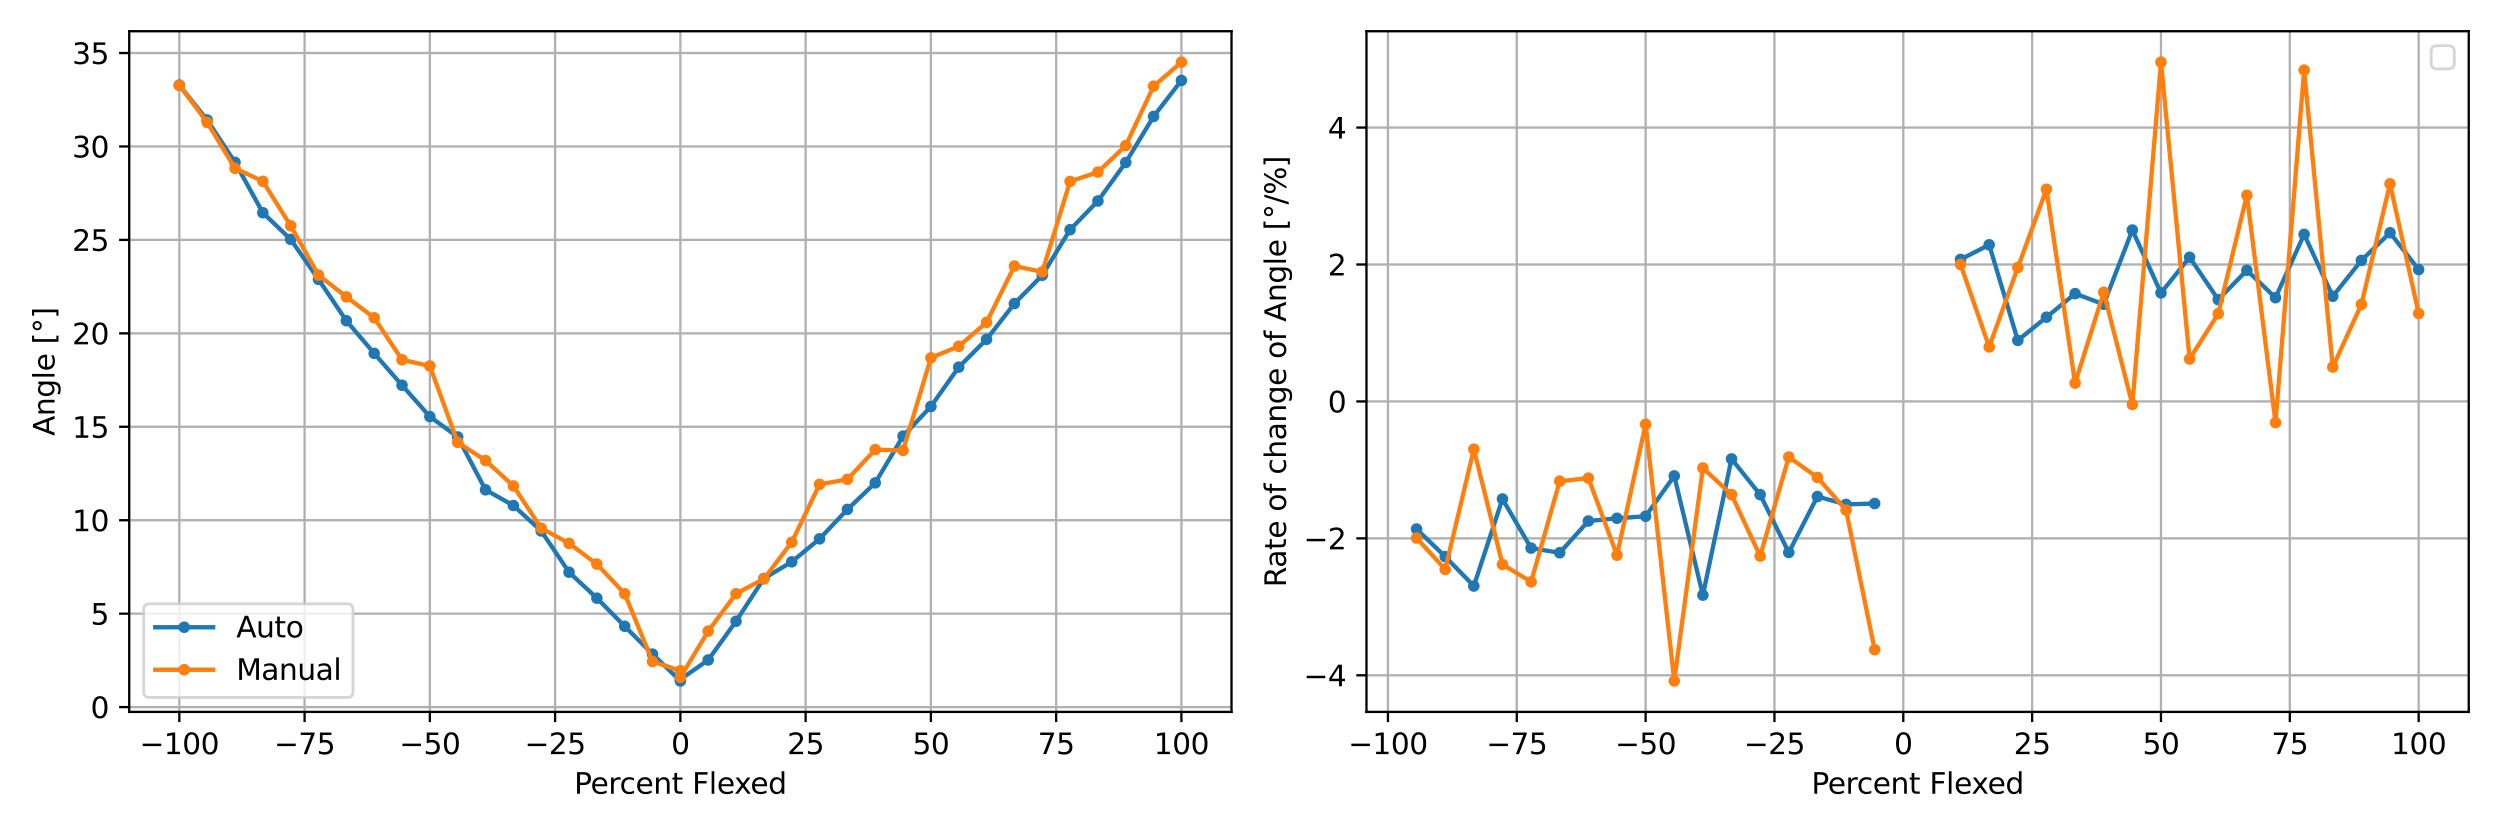 <?xml version="1.0" encoding="utf-8" standalone="no"?>
<!DOCTYPE svg PUBLIC "-//W3C//DTD SVG 1.1//EN"
  "http://www.w3.org/Graphics/SVG/1.1/DTD/svg11.dtd">
<svg xmlns:xlink="http://www.w3.org/1999/xlink" width="864pt" height="288pt" viewBox="0 0 864 288" xmlns="http://www.w3.org/2000/svg" version="1.1">
 <defs>
  <style type="text/css">*{stroke-linejoin: round; stroke-linecap: butt}</style>
 </defs>
 <g id="figure_1">
  <g id="patch_1">
   <path d="M 0 288 
L 864 288 
L 864 0 
L 0 0 
z
" style="fill: #ffffff"/>
  </g>
  <g id="axes_1">
   <g id="patch_2">
    <path d="M 44.66 246.04 
L 425.61 246.04 
L 425.61 10.8 
L 44.66 10.8 
z
" style="fill: #ffffff"/>
   </g>
   <g id="matplotlib.axis_1">
    <g id="xtick_1">
     <g id="line2d_1">
      <path d="M 61.976 246.04 
L 61.976 10.8 
" clip-path="url(#p37fb5f00bc)" style="fill: none; stroke: #b0b0b0; stroke-width: 0.8; stroke-linecap: square"/>
     </g>
     <g id="line2d_2">
      <defs>
       <path id="m8e849f512a" d="M 0 0 
L 0 3.5 
" style="stroke: #000000; stroke-width: 0.8"/>
      </defs>
      <g>
       <use xlink:href="#m8e849f512a" x="61.976" y="246.04" style="stroke: #000000; stroke-width: 0.8"/>
      </g>
     </g>
     <g id="text_1">
      <!-- −100 -->
      <g transform="translate(48.242 260.638) scale(0.1 -0.1)">
       <defs>
        <path id="DejaVuSans-2212" d="M 678 2272 
L 4684 2272 
L 4684 1741 
L 678 1741 
L 678 2272 
z
" transform="scale(0.016)"/>
        <path id="DejaVuSans-31" d="M 794 531 
L 1825 531 
L 1825 4091 
L 703 3866 
L 703 4441 
L 1819 4666 
L 2450 4666 
L 2450 531 
L 3481 531 
L 3481 0 
L 794 0 
L 794 531 
z
" transform="scale(0.016)"/>
        <path id="DejaVuSans-30" d="M 2034 4250 
Q 1547 4250 1301 3770 
Q 1056 3291 1056 2328 
Q 1056 1369 1301 889 
Q 1547 409 2034 409 
Q 2525 409 2770 889 
Q 3016 1369 3016 2328 
Q 3016 3291 2770 3770 
Q 2525 4250 2034 4250 
z
M 2034 4750 
Q 2819 4750 3233 4129 
Q 3647 3509 3647 2328 
Q 3647 1150 3233 529 
Q 2819 -91 2034 -91 
Q 1250 -91 836 529 
Q 422 1150 422 2328 
Q 422 3509 836 4129 
Q 1250 4750 2034 4750 
z
" transform="scale(0.016)"/>
       </defs>
       <use xlink:href="#DejaVuSans-2212"/>
       <use xlink:href="#DejaVuSans-31" x="83.789"/>
       <use xlink:href="#DejaVuSans-30" x="147.412"/>
       <use xlink:href="#DejaVuSans-30" x="211.035"/>
      </g>
     </g>
    </g>
    <g id="xtick_2">
     <g id="line2d_3">
      <path d="M 105.266 246.04 
L 105.266 10.8 
" clip-path="url(#p37fb5f00bc)" style="fill: none; stroke: #b0b0b0; stroke-width: 0.8; stroke-linecap: square"/>
     </g>
     <g id="line2d_4">
      <g>
       <use xlink:href="#m8e849f512a" x="105.266" y="246.04" style="stroke: #000000; stroke-width: 0.8"/>
      </g>
     </g>
     <g id="text_2">
      <!-- −75 -->
      <g transform="translate(94.713 260.638) scale(0.1 -0.1)">
       <defs>
        <path id="DejaVuSans-37" d="M 525 4666 
L 3525 4666 
L 3525 4397 
L 1831 0 
L 1172 0 
L 2766 4134 
L 525 4134 
L 525 4666 
z
" transform="scale(0.016)"/>
        <path id="DejaVuSans-35" d="M 691 4666 
L 3169 4666 
L 3169 4134 
L 1269 4134 
L 1269 2991 
Q 1406 3038 1543 3061 
Q 1681 3084 1819 3084 
Q 2600 3084 3056 2656 
Q 3513 2228 3513 1497 
Q 3513 744 3044 326 
Q 2575 -91 1722 -91 
Q 1428 -91 1123 -41 
Q 819 9 494 109 
L 494 744 
Q 775 591 1075 516 
Q 1375 441 1709 441 
Q 2250 441 2565 725 
Q 2881 1009 2881 1497 
Q 2881 1984 2565 2268 
Q 2250 2553 1709 2553 
Q 1456 2553 1204 2497 
Q 953 2441 691 2322 
L 691 4666 
z
" transform="scale(0.016)"/>
       </defs>
       <use xlink:href="#DejaVuSans-2212"/>
       <use xlink:href="#DejaVuSans-37" x="83.789"/>
       <use xlink:href="#DejaVuSans-35" x="147.412"/>
      </g>
     </g>
    </g>
    <g id="xtick_3">
     <g id="line2d_5">
      <path d="M 148.555 246.04 
L 148.555 10.8 
" clip-path="url(#p37fb5f00bc)" style="fill: none; stroke: #b0b0b0; stroke-width: 0.8; stroke-linecap: square"/>
     </g>
     <g id="line2d_6">
      <g>
       <use xlink:href="#m8e849f512a" x="148.555" y="246.04" style="stroke: #000000; stroke-width: 0.8"/>
      </g>
     </g>
     <g id="text_3">
      <!-- −50 -->
      <g transform="translate(138.003 260.638) scale(0.1 -0.1)">
       <use xlink:href="#DejaVuSans-2212"/>
       <use xlink:href="#DejaVuSans-35" x="83.789"/>
       <use xlink:href="#DejaVuSans-30" x="147.412"/>
      </g>
     </g>
    </g>
    <g id="xtick_4">
     <g id="line2d_7">
      <path d="M 191.845 246.04 
L 191.845 10.8 
" clip-path="url(#p37fb5f00bc)" style="fill: none; stroke: #b0b0b0; stroke-width: 0.8; stroke-linecap: square"/>
     </g>
     <g id="line2d_8">
      <g>
       <use xlink:href="#m8e849f512a" x="191.845" y="246.04" style="stroke: #000000; stroke-width: 0.8"/>
      </g>
     </g>
     <g id="text_4">
      <!-- −25 -->
      <g transform="translate(181.293 260.638) scale(0.1 -0.1)">
       <defs>
        <path id="DejaVuSans-32" d="M 1228 531 
L 3431 531 
L 3431 0 
L 469 0 
L 469 531 
Q 828 903 1448 1529 
Q 2069 2156 2228 2338 
Q 2531 2678 2651 2914 
Q 2772 3150 2772 3378 
Q 2772 3750 2511 3984 
Q 2250 4219 1831 4219 
Q 1534 4219 1204 4116 
Q 875 4013 500 3803 
L 500 4441 
Q 881 4594 1212 4672 
Q 1544 4750 1819 4750 
Q 2544 4750 2975 4387 
Q 3406 4025 3406 3419 
Q 3406 3131 3298 2873 
Q 3191 2616 2906 2266 
Q 2828 2175 2409 1742 
Q 1991 1309 1228 531 
z
" transform="scale(0.016)"/>
       </defs>
       <use xlink:href="#DejaVuSans-2212"/>
       <use xlink:href="#DejaVuSans-32" x="83.789"/>
       <use xlink:href="#DejaVuSans-35" x="147.412"/>
      </g>
     </g>
    </g>
    <g id="xtick_5">
     <g id="line2d_9">
      <path d="M 235.135 246.04 
L 235.135 10.8 
" clip-path="url(#p37fb5f00bc)" style="fill: none; stroke: #b0b0b0; stroke-width: 0.8; stroke-linecap: square"/>
     </g>
     <g id="line2d_10">
      <g>
       <use xlink:href="#m8e849f512a" x="235.135" y="246.04" style="stroke: #000000; stroke-width: 0.8"/>
      </g>
     </g>
     <g id="text_5">
      <!-- 0 -->
      <g transform="translate(231.954 260.638) scale(0.1 -0.1)">
       <use xlink:href="#DejaVuSans-30"/>
      </g>
     </g>
    </g>
    <g id="xtick_6">
     <g id="line2d_11">
      <path d="M 278.425 246.04 
L 278.425 10.8 
" clip-path="url(#p37fb5f00bc)" style="fill: none; stroke: #b0b0b0; stroke-width: 0.8; stroke-linecap: square"/>
     </g>
     <g id="line2d_12">
      <g>
       <use xlink:href="#m8e849f512a" x="278.425" y="246.04" style="stroke: #000000; stroke-width: 0.8"/>
      </g>
     </g>
     <g id="text_6">
      <!-- 25 -->
      <g transform="translate(272.062 260.638) scale(0.1 -0.1)">
       <use xlink:href="#DejaVuSans-32"/>
       <use xlink:href="#DejaVuSans-35" x="63.623"/>
      </g>
     </g>
    </g>
    <g id="xtick_7">
     <g id="line2d_13">
      <path d="M 321.715 246.04 
L 321.715 10.8 
" clip-path="url(#p37fb5f00bc)" style="fill: none; stroke: #b0b0b0; stroke-width: 0.8; stroke-linecap: square"/>
     </g>
     <g id="line2d_14">
      <g>
       <use xlink:href="#m8e849f512a" x="321.715" y="246.04" style="stroke: #000000; stroke-width: 0.8"/>
      </g>
     </g>
     <g id="text_7">
      <!-- 50 -->
      <g transform="translate(315.352 260.638) scale(0.1 -0.1)">
       <use xlink:href="#DejaVuSans-35"/>
       <use xlink:href="#DejaVuSans-30" x="63.623"/>
      </g>
     </g>
    </g>
    <g id="xtick_8">
     <g id="line2d_15">
      <path d="M 365.004 246.04 
L 365.004 10.8 
" clip-path="url(#p37fb5f00bc)" style="fill: none; stroke: #b0b0b0; stroke-width: 0.8; stroke-linecap: square"/>
     </g>
     <g id="line2d_16">
      <g>
       <use xlink:href="#m8e849f512a" x="365.004" y="246.04" style="stroke: #000000; stroke-width: 0.8"/>
      </g>
     </g>
     <g id="text_8">
      <!-- 75 -->
      <g transform="translate(358.642 260.638) scale(0.1 -0.1)">
       <use xlink:href="#DejaVuSans-37"/>
       <use xlink:href="#DejaVuSans-35" x="63.623"/>
      </g>
     </g>
    </g>
    <g id="xtick_9">
     <g id="line2d_17">
      <path d="M 408.294 246.04 
L 408.294 10.8 
" clip-path="url(#p37fb5f00bc)" style="fill: none; stroke: #b0b0b0; stroke-width: 0.8; stroke-linecap: square"/>
     </g>
     <g id="line2d_18">
      <g>
       <use xlink:href="#m8e849f512a" x="408.294" y="246.04" style="stroke: #000000; stroke-width: 0.8"/>
      </g>
     </g>
     <g id="text_9">
      <!-- 100 -->
      <g transform="translate(398.75 260.638) scale(0.1 -0.1)">
       <use xlink:href="#DejaVuSans-31"/>
       <use xlink:href="#DejaVuSans-30" x="63.623"/>
       <use xlink:href="#DejaVuSans-30" x="127.246"/>
      </g>
     </g>
    </g>
    <g id="text_10">
     <!-- Percent Flexed -->
     <g transform="translate(198.43 274.317) scale(0.1 -0.1)">
      <defs>
       <path id="DejaVuSans-50" d="M 1259 4147 
L 1259 2394 
L 2053 2394 
Q 2494 2394 2734 2622 
Q 2975 2850 2975 3272 
Q 2975 3691 2734 3919 
Q 2494 4147 2053 4147 
L 1259 4147 
z
M 628 4666 
L 2053 4666 
Q 2838 4666 3239 4311 
Q 3641 3956 3641 3272 
Q 3641 2581 3239 2228 
Q 2838 1875 2053 1875 
L 1259 1875 
L 1259 0 
L 628 0 
L 628 4666 
z
" transform="scale(0.016)"/>
       <path id="DejaVuSans-65" d="M 3597 1894 
L 3597 1613 
L 953 1613 
Q 991 1019 1311 708 
Q 1631 397 2203 397 
Q 2534 397 2845 478 
Q 3156 559 3463 722 
L 3463 178 
Q 3153 47 2828 -22 
Q 2503 -91 2169 -91 
Q 1331 -91 842 396 
Q 353 884 353 1716 
Q 353 2575 817 3079 
Q 1281 3584 2069 3584 
Q 2775 3584 3186 3129 
Q 3597 2675 3597 1894 
z
M 3022 2063 
Q 3016 2534 2758 2815 
Q 2500 3097 2075 3097 
Q 1594 3097 1305 2825 
Q 1016 2553 972 2059 
L 3022 2063 
z
" transform="scale(0.016)"/>
       <path id="DejaVuSans-72" d="M 2631 2963 
Q 2534 3019 2420 3045 
Q 2306 3072 2169 3072 
Q 1681 3072 1420 2755 
Q 1159 2438 1159 1844 
L 1159 0 
L 581 0 
L 581 3500 
L 1159 3500 
L 1159 2956 
Q 1341 3275 1631 3429 
Q 1922 3584 2338 3584 
Q 2397 3584 2469 3576 
Q 2541 3569 2628 3553 
L 2631 2963 
z
" transform="scale(0.016)"/>
       <path id="DejaVuSans-63" d="M 3122 3366 
L 3122 2828 
Q 2878 2963 2633 3030 
Q 2388 3097 2138 3097 
Q 1578 3097 1268 2742 
Q 959 2388 959 1747 
Q 959 1106 1268 751 
Q 1578 397 2138 397 
Q 2388 397 2633 464 
Q 2878 531 3122 666 
L 3122 134 
Q 2881 22 2623 -34 
Q 2366 -91 2075 -91 
Q 1284 -91 818 406 
Q 353 903 353 1747 
Q 353 2603 823 3093 
Q 1294 3584 2113 3584 
Q 2378 3584 2631 3529 
Q 2884 3475 3122 3366 
z
" transform="scale(0.016)"/>
       <path id="DejaVuSans-6e" d="M 3513 2113 
L 3513 0 
L 2938 0 
L 2938 2094 
Q 2938 2591 2744 2837 
Q 2550 3084 2163 3084 
Q 1697 3084 1428 2787 
Q 1159 2491 1159 1978 
L 1159 0 
L 581 0 
L 581 3500 
L 1159 3500 
L 1159 2956 
Q 1366 3272 1645 3428 
Q 1925 3584 2291 3584 
Q 2894 3584 3203 3211 
Q 3513 2838 3513 2113 
z
" transform="scale(0.016)"/>
       <path id="DejaVuSans-74" d="M 1172 4494 
L 1172 3500 
L 2356 3500 
L 2356 3053 
L 1172 3053 
L 1172 1153 
Q 1172 725 1289 603 
Q 1406 481 1766 481 
L 2356 481 
L 2356 0 
L 1766 0 
Q 1100 0 847 248 
Q 594 497 594 1153 
L 594 3053 
L 172 3053 
L 172 3500 
L 594 3500 
L 594 4494 
L 1172 4494 
z
" transform="scale(0.016)"/>
       <path id="DejaVuSans-20" transform="scale(0.016)"/>
       <path id="DejaVuSans-46" d="M 628 4666 
L 3309 4666 
L 3309 4134 
L 1259 4134 
L 1259 2759 
L 3109 2759 
L 3109 2228 
L 1259 2228 
L 1259 0 
L 628 0 
L 628 4666 
z
" transform="scale(0.016)"/>
       <path id="DejaVuSans-6c" d="M 603 4863 
L 1178 4863 
L 1178 0 
L 603 0 
L 603 4863 
z
" transform="scale(0.016)"/>
       <path id="DejaVuSans-78" d="M 3513 3500 
L 2247 1797 
L 3578 0 
L 2900 0 
L 1881 1375 
L 863 0 
L 184 0 
L 1544 1831 
L 300 3500 
L 978 3500 
L 1906 2253 
L 2834 3500 
L 3513 3500 
z
" transform="scale(0.016)"/>
       <path id="DejaVuSans-64" d="M 2906 2969 
L 2906 4863 
L 3481 4863 
L 3481 0 
L 2906 0 
L 2906 525 
Q 2725 213 2448 61 
Q 2172 -91 1784 -91 
Q 1150 -91 751 415 
Q 353 922 353 1747 
Q 353 2572 751 3078 
Q 1150 3584 1784 3584 
Q 2172 3584 2448 3432 
Q 2725 3281 2906 2969 
z
M 947 1747 
Q 947 1113 1208 752 
Q 1469 391 1925 391 
Q 2381 391 2643 752 
Q 2906 1113 2906 1747 
Q 2906 2381 2643 2742 
Q 2381 3103 1925 3103 
Q 1469 3103 1208 2742 
Q 947 2381 947 1747 
z
" transform="scale(0.016)"/>
      </defs>
      <use xlink:href="#DejaVuSans-50"/>
      <use xlink:href="#DejaVuSans-65" x="56.678"/>
      <use xlink:href="#DejaVuSans-72" x="118.201"/>
      <use xlink:href="#DejaVuSans-63" x="157.064"/>
      <use xlink:href="#DejaVuSans-65" x="212.045"/>
      <use xlink:href="#DejaVuSans-6e" x="273.568"/>
      <use xlink:href="#DejaVuSans-74" x="336.947"/>
      <use xlink:href="#DejaVuSans-20" x="376.156"/>
      <use xlink:href="#DejaVuSans-46" x="407.943"/>
      <use xlink:href="#DejaVuSans-6c" x="465.463"/>
      <use xlink:href="#DejaVuSans-65" x="493.246"/>
      <use xlink:href="#DejaVuSans-78" x="553.02"/>
      <use xlink:href="#DejaVuSans-65" x="609.074"/>
      <use xlink:href="#DejaVuSans-64" x="670.598"/>
     </g>
    </g>
   </g>
   <g id="matplotlib.axis_2">
    <g id="ytick_1">
     <g id="line2d_19">
      <path d="M 44.66 244.376 
L 425.61 244.376 
" clip-path="url(#p37fb5f00bc)" style="fill: none; stroke: #b0b0b0; stroke-width: 0.8; stroke-linecap: square"/>
     </g>
     <g id="line2d_20">
      <defs>
       <path id="m9e9db25201" d="M 0 0 
L -3.5 0 
" style="stroke: #000000; stroke-width: 0.8"/>
      </defs>
      <g>
       <use xlink:href="#m9e9db25201" x="44.66" y="244.376" style="stroke: #000000; stroke-width: 0.8"/>
      </g>
     </g>
     <g id="text_11">
      <!-- 0 -->
      <g transform="translate(31.297 248.175) scale(0.1 -0.1)">
       <use xlink:href="#DejaVuSans-30"/>
      </g>
     </g>
    </g>
    <g id="ytick_2">
     <g id="line2d_21">
      <path d="M 44.66 212.083 
L 425.61 212.083 
" clip-path="url(#p37fb5f00bc)" style="fill: none; stroke: #b0b0b0; stroke-width: 0.8; stroke-linecap: square"/>
     </g>
     <g id="line2d_22">
      <g>
       <use xlink:href="#m9e9db25201" x="44.66" y="212.083" style="stroke: #000000; stroke-width: 0.8"/>
      </g>
     </g>
     <g id="text_12">
      <!-- 5 -->
      <g transform="translate(31.297 215.883) scale(0.1 -0.1)">
       <use xlink:href="#DejaVuSans-35"/>
      </g>
     </g>
    </g>
    <g id="ytick_3">
     <g id="line2d_23">
      <path d="M 44.66 179.79 
L 425.61 179.79 
" clip-path="url(#p37fb5f00bc)" style="fill: none; stroke: #b0b0b0; stroke-width: 0.8; stroke-linecap: square"/>
     </g>
     <g id="line2d_24">
      <g>
       <use xlink:href="#m9e9db25201" x="44.66" y="179.79" style="stroke: #000000; stroke-width: 0.8"/>
      </g>
     </g>
     <g id="text_13">
      <!-- 10 -->
      <g transform="translate(24.935 183.59) scale(0.1 -0.1)">
       <use xlink:href="#DejaVuSans-31"/>
       <use xlink:href="#DejaVuSans-30" x="63.623"/>
      </g>
     </g>
    </g>
    <g id="ytick_4">
     <g id="line2d_25">
      <path d="M 44.66 147.498 
L 425.61 147.498 
" clip-path="url(#p37fb5f00bc)" style="fill: none; stroke: #b0b0b0; stroke-width: 0.8; stroke-linecap: square"/>
     </g>
     <g id="line2d_26">
      <g>
       <use xlink:href="#m9e9db25201" x="44.66" y="147.498" style="stroke: #000000; stroke-width: 0.8"/>
      </g>
     </g>
     <g id="text_14">
      <!-- 15 -->
      <g transform="translate(24.935 151.297) scale(0.1 -0.1)">
       <use xlink:href="#DejaVuSans-31"/>
       <use xlink:href="#DejaVuSans-35" x="63.623"/>
      </g>
     </g>
    </g>
    <g id="ytick_5">
     <g id="line2d_27">
      <path d="M 44.66 115.205 
L 425.61 115.205 
" clip-path="url(#p37fb5f00bc)" style="fill: none; stroke: #b0b0b0; stroke-width: 0.8; stroke-linecap: square"/>
     </g>
     <g id="line2d_28">
      <g>
       <use xlink:href="#m9e9db25201" x="44.66" y="115.205" style="stroke: #000000; stroke-width: 0.8"/>
      </g>
     </g>
     <g id="text_15">
      <!-- 20 -->
      <g transform="translate(24.935 119.004) scale(0.1 -0.1)">
       <use xlink:href="#DejaVuSans-32"/>
       <use xlink:href="#DejaVuSans-30" x="63.623"/>
      </g>
     </g>
    </g>
    <g id="ytick_6">
     <g id="line2d_29">
      <path d="M 44.66 82.912 
L 425.61 82.912 
" clip-path="url(#p37fb5f00bc)" style="fill: none; stroke: #b0b0b0; stroke-width: 0.8; stroke-linecap: square"/>
     </g>
     <g id="line2d_30">
      <g>
       <use xlink:href="#m9e9db25201" x="44.66" y="82.912" style="stroke: #000000; stroke-width: 0.8"/>
      </g>
     </g>
     <g id="text_16">
      <!-- 25 -->
      <g transform="translate(24.935 86.711) scale(0.1 -0.1)">
       <use xlink:href="#DejaVuSans-32"/>
       <use xlink:href="#DejaVuSans-35" x="63.623"/>
      </g>
     </g>
    </g>
    <g id="ytick_7">
     <g id="line2d_31">
      <path d="M 44.66 50.619 
L 425.61 50.619 
" clip-path="url(#p37fb5f00bc)" style="fill: none; stroke: #b0b0b0; stroke-width: 0.8; stroke-linecap: square"/>
     </g>
     <g id="line2d_32">
      <g>
       <use xlink:href="#m9e9db25201" x="44.66" y="50.619" style="stroke: #000000; stroke-width: 0.8"/>
      </g>
     </g>
     <g id="text_17">
      <!-- 30 -->
      <g transform="translate(24.935 54.418) scale(0.1 -0.1)">
       <defs>
        <path id="DejaVuSans-33" d="M 2597 2516 
Q 3050 2419 3304 2112 
Q 3559 1806 3559 1356 
Q 3559 666 3084 287 
Q 2609 -91 1734 -91 
Q 1441 -91 1130 -33 
Q 819 25 488 141 
L 488 750 
Q 750 597 1062 519 
Q 1375 441 1716 441 
Q 2309 441 2620 675 
Q 2931 909 2931 1356 
Q 2931 1769 2642 2001 
Q 2353 2234 1838 2234 
L 1294 2234 
L 1294 2753 
L 1863 2753 
Q 2328 2753 2575 2939 
Q 2822 3125 2822 3475 
Q 2822 3834 2567 4026 
Q 2313 4219 1838 4219 
Q 1578 4219 1281 4162 
Q 984 4106 628 3988 
L 628 4550 
Q 988 4650 1302 4700 
Q 1616 4750 1894 4750 
Q 2613 4750 3031 4423 
Q 3450 4097 3450 3541 
Q 3450 3153 3228 2886 
Q 3006 2619 2597 2516 
z
" transform="scale(0.016)"/>
       </defs>
       <use xlink:href="#DejaVuSans-33"/>
       <use xlink:href="#DejaVuSans-30" x="63.623"/>
      </g>
     </g>
    </g>
    <g id="ytick_8">
     <g id="line2d_33">
      <path d="M 44.66 18.326 
L 425.61 18.326 
" clip-path="url(#p37fb5f00bc)" style="fill: none; stroke: #b0b0b0; stroke-width: 0.8; stroke-linecap: square"/>
     </g>
     <g id="line2d_34">
      <g>
       <use xlink:href="#m9e9db25201" x="44.66" y="18.326" style="stroke: #000000; stroke-width: 0.8"/>
      </g>
     </g>
     <g id="text_18">
      <!-- 35 -->
      <g transform="translate(24.935 22.126) scale(0.1 -0.1)">
       <use xlink:href="#DejaVuSans-33"/>
       <use xlink:href="#DejaVuSans-35" x="63.623"/>
      </g>
     </g>
    </g>
    <g id="text_19">
     <!-- Angle [°] -->
     <g transform="translate(18.855 150.64) rotate(-90) scale(0.1 -0.1)">
      <defs>
       <path id="DejaVuSans-41" d="M 2188 4044 
L 1331 1722 
L 3047 1722 
L 2188 4044 
z
M 1831 4666 
L 2547 4666 
L 4325 0 
L 3669 0 
L 3244 1197 
L 1141 1197 
L 716 0 
L 50 0 
L 1831 4666 
z
" transform="scale(0.016)"/>
       <path id="DejaVuSans-67" d="M 2906 1791 
Q 2906 2416 2648 2759 
Q 2391 3103 1925 3103 
Q 1463 3103 1205 2759 
Q 947 2416 947 1791 
Q 947 1169 1205 825 
Q 1463 481 1925 481 
Q 2391 481 2648 825 
Q 2906 1169 2906 1791 
z
M 3481 434 
Q 3481 -459 3084 -895 
Q 2688 -1331 1869 -1331 
Q 1566 -1331 1297 -1286 
Q 1028 -1241 775 -1147 
L 775 -588 
Q 1028 -725 1275 -790 
Q 1522 -856 1778 -856 
Q 2344 -856 2625 -561 
Q 2906 -266 2906 331 
L 2906 616 
Q 2728 306 2450 153 
Q 2172 0 1784 0 
Q 1141 0 747 490 
Q 353 981 353 1791 
Q 353 2603 747 3093 
Q 1141 3584 1784 3584 
Q 2172 3584 2450 3431 
Q 2728 3278 2906 2969 
L 2906 3500 
L 3481 3500 
L 3481 434 
z
" transform="scale(0.016)"/>
       <path id="DejaVuSans-5b" d="M 550 4863 
L 1875 4863 
L 1875 4416 
L 1125 4416 
L 1125 -397 
L 1875 -397 
L 1875 -844 
L 550 -844 
L 550 4863 
z
" transform="scale(0.016)"/>
       <path id="DejaVuSans-b0" d="M 1600 4347 
Q 1350 4347 1178 4173 
Q 1006 4000 1006 3750 
Q 1006 3503 1178 3333 
Q 1350 3163 1600 3163 
Q 1850 3163 2022 3333 
Q 2194 3503 2194 3750 
Q 2194 3997 2020 4172 
Q 1847 4347 1600 4347 
z
M 1600 4750 
Q 1800 4750 1984 4673 
Q 2169 4597 2303 4453 
Q 2447 4313 2519 4134 
Q 2591 3956 2591 3750 
Q 2591 3338 2302 3052 
Q 2013 2766 1594 2766 
Q 1172 2766 890 3047 
Q 609 3328 609 3750 
Q 609 4169 896 4459 
Q 1184 4750 1600 4750 
z
" transform="scale(0.016)"/>
       <path id="DejaVuSans-5d" d="M 1947 4863 
L 1947 -844 
L 622 -844 
L 622 -397 
L 1369 -397 
L 1369 4416 
L 622 4416 
L 622 4863 
L 1947 4863 
z
" transform="scale(0.016)"/>
      </defs>
      <use xlink:href="#DejaVuSans-41"/>
      <use xlink:href="#DejaVuSans-6e" x="68.408"/>
      <use xlink:href="#DejaVuSans-67" x="131.787"/>
      <use xlink:href="#DejaVuSans-6c" x="195.264"/>
      <use xlink:href="#DejaVuSans-65" x="223.047"/>
      <use xlink:href="#DejaVuSans-20" x="284.57"/>
      <use xlink:href="#DejaVuSans-5b" x="316.357"/>
      <use xlink:href="#DejaVuSans-b0" x="355.371"/>
      <use xlink:href="#DejaVuSans-5d" x="405.371"/>
     </g>
    </g>
   </g>
   <g id="line2d_35">
    <path d="M 61.976 29.431 
L 71.596 41.467 
L 81.216 56.109 
L 90.836 73.524 
L 100.456 82.727 
L 110.076 96.565 
L 119.696 110.842 
L 129.316 122.126 
L 138.936 133.149 
L 148.555 143.984 
L 158.175 151.01 
L 167.795 169.284 
L 177.415 174.709 
L 187.035 183.502 
L 196.655 197.752 
L 206.275 206.724 
L 215.895 216.439 
L 225.515 226.071 
L 235.135 235.347 
L 235.135 234.789 
L 244.755 228.094 
L 254.375 214.7 
L 263.995 199.925 
L 273.615 194.166 
L 283.235 186.22 
L 292.855 176.054 
L 302.475 166.888 
L 312.095 150.722 
L 321.715 140.487 
L 331.334 126.89 
L 340.954 117.289 
L 350.574 104.92 
L 360.194 95.137 
L 369.814 79.377 
L 379.434 69.463 
L 389.054 56.162 
L 398.674 40.25 
L 408.294 27.809 
" clip-path="url(#p37fb5f00bc)" style="fill: none; stroke: #1f77b4; stroke-width: 1.5; stroke-linecap: square"/>
    <defs>
     <path id="m56da86fea1" d="M 0 1.5 
C 0.398 1.5 0.779 1.342 1.061 1.061 
C 1.342 0.779 1.5 0.398 1.5 0 
C 1.5 -0.398 1.342 -0.779 1.061 -1.061 
C 0.779 -1.342 0.398 -1.5 0 -1.5 
C -0.398 -1.5 -0.779 -1.342 -1.061 -1.061 
C -1.342 -0.779 -1.5 -0.398 -1.5 0 
C -1.5 0.398 -1.342 0.779 -1.061 1.061 
C -0.779 1.342 -0.398 1.5 0 1.5 
z
" style="stroke: #1f77b4"/>
    </defs>
    <g clip-path="url(#p37fb5f00bc)">
     <use xlink:href="#m56da86fea1" x="61.976" y="29.431" style="fill: #1f77b4; stroke: #1f77b4"/>
     <use xlink:href="#m56da86fea1" x="71.596" y="41.467" style="fill: #1f77b4; stroke: #1f77b4"/>
     <use xlink:href="#m56da86fea1" x="81.216" y="56.109" style="fill: #1f77b4; stroke: #1f77b4"/>
     <use xlink:href="#m56da86fea1" x="90.836" y="73.524" style="fill: #1f77b4; stroke: #1f77b4"/>
     <use xlink:href="#m56da86fea1" x="100.456" y="82.727" style="fill: #1f77b4; stroke: #1f77b4"/>
     <use xlink:href="#m56da86fea1" x="110.076" y="96.565" style="fill: #1f77b4; stroke: #1f77b4"/>
     <use xlink:href="#m56da86fea1" x="119.696" y="110.842" style="fill: #1f77b4; stroke: #1f77b4"/>
     <use xlink:href="#m56da86fea1" x="129.316" y="122.126" style="fill: #1f77b4; stroke: #1f77b4"/>
     <use xlink:href="#m56da86fea1" x="138.936" y="133.149" style="fill: #1f77b4; stroke: #1f77b4"/>
     <use xlink:href="#m56da86fea1" x="148.555" y="143.984" style="fill: #1f77b4; stroke: #1f77b4"/>
     <use xlink:href="#m56da86fea1" x="158.175" y="151.01" style="fill: #1f77b4; stroke: #1f77b4"/>
     <use xlink:href="#m56da86fea1" x="167.795" y="169.284" style="fill: #1f77b4; stroke: #1f77b4"/>
     <use xlink:href="#m56da86fea1" x="177.415" y="174.709" style="fill: #1f77b4; stroke: #1f77b4"/>
     <use xlink:href="#m56da86fea1" x="187.035" y="183.502" style="fill: #1f77b4; stroke: #1f77b4"/>
     <use xlink:href="#m56da86fea1" x="196.655" y="197.752" style="fill: #1f77b4; stroke: #1f77b4"/>
     <use xlink:href="#m56da86fea1" x="206.275" y="206.724" style="fill: #1f77b4; stroke: #1f77b4"/>
     <use xlink:href="#m56da86fea1" x="215.895" y="216.439" style="fill: #1f77b4; stroke: #1f77b4"/>
     <use xlink:href="#m56da86fea1" x="225.515" y="226.071" style="fill: #1f77b4; stroke: #1f77b4"/>
     <use xlink:href="#m56da86fea1" x="235.135" y="235.347" style="fill: #1f77b4; stroke: #1f77b4"/>
     <use xlink:href="#m56da86fea1" x="235.135" y="234.789" style="fill: #1f77b4; stroke: #1f77b4"/>
     <use xlink:href="#m56da86fea1" x="244.755" y="228.094" style="fill: #1f77b4; stroke: #1f77b4"/>
     <use xlink:href="#m56da86fea1" x="254.375" y="214.7" style="fill: #1f77b4; stroke: #1f77b4"/>
     <use xlink:href="#m56da86fea1" x="263.995" y="199.925" style="fill: #1f77b4; stroke: #1f77b4"/>
     <use xlink:href="#m56da86fea1" x="273.615" y="194.166" style="fill: #1f77b4; stroke: #1f77b4"/>
     <use xlink:href="#m56da86fea1" x="283.235" y="186.22" style="fill: #1f77b4; stroke: #1f77b4"/>
     <use xlink:href="#m56da86fea1" x="292.855" y="176.054" style="fill: #1f77b4; stroke: #1f77b4"/>
     <use xlink:href="#m56da86fea1" x="302.475" y="166.888" style="fill: #1f77b4; stroke: #1f77b4"/>
     <use xlink:href="#m56da86fea1" x="312.095" y="150.722" style="fill: #1f77b4; stroke: #1f77b4"/>
     <use xlink:href="#m56da86fea1" x="321.715" y="140.487" style="fill: #1f77b4; stroke: #1f77b4"/>
     <use xlink:href="#m56da86fea1" x="331.334" y="126.89" style="fill: #1f77b4; stroke: #1f77b4"/>
     <use xlink:href="#m56da86fea1" x="340.954" y="117.289" style="fill: #1f77b4; stroke: #1f77b4"/>
     <use xlink:href="#m56da86fea1" x="350.574" y="104.92" style="fill: #1f77b4; stroke: #1f77b4"/>
     <use xlink:href="#m56da86fea1" x="360.194" y="95.137" style="fill: #1f77b4; stroke: #1f77b4"/>
     <use xlink:href="#m56da86fea1" x="369.814" y="79.377" style="fill: #1f77b4; stroke: #1f77b4"/>
     <use xlink:href="#m56da86fea1" x="379.434" y="69.463" style="fill: #1f77b4; stroke: #1f77b4"/>
     <use xlink:href="#m56da86fea1" x="389.054" y="56.162" style="fill: #1f77b4; stroke: #1f77b4"/>
     <use xlink:href="#m56da86fea1" x="398.674" y="40.25" style="fill: #1f77b4; stroke: #1f77b4"/>
     <use xlink:href="#m56da86fea1" x="408.294" y="27.809" style="fill: #1f77b4; stroke: #1f77b4"/>
    </g>
   </g>
   <g id="line2d_36">
    <path d="M 61.976 29.431 
L 71.596 42.321 
L 81.216 58.165 
L 90.836 62.675 
L 100.456 78.054 
L 110.076 95.076 
L 119.696 102.6 
L 129.316 109.835 
L 138.936 124.342 
L 148.555 126.503 
L 158.175 152.874 
L 167.795 159.156 
L 177.415 167.947 
L 187.035 182.54 
L 196.655 187.785 
L 206.275 194.959 
L 215.895 205.21 
L 225.515 228.633 
L 235.135 231.803 
L 235.135 234.1 
L 244.755 218.106 
L 254.375 205.185 
L 263.995 200.047 
L 273.615 187.411 
L 283.235 167.402 
L 292.855 165.676 
L 302.475 155.384 
L 312.095 155.674 
L 321.715 123.674 
L 331.334 119.676 
L 340.954 111.402 
L 350.574 91.957 
L 360.194 93.958 
L 369.814 62.708 
L 379.434 59.466 
L 389.054 50.311 
L 398.674 29.788 
L 408.294 21.493 
" clip-path="url(#p37fb5f00bc)" style="fill: none; stroke: #ff7f0e; stroke-width: 1.5; stroke-linecap: square"/>
    <defs>
     <path id="m68871fd26d" d="M 0 1.5 
C 0.398 1.5 0.779 1.342 1.061 1.061 
C 1.342 0.779 1.5 0.398 1.5 0 
C 1.5 -0.398 1.342 -0.779 1.061 -1.061 
C 0.779 -1.342 0.398 -1.5 0 -1.5 
C -0.398 -1.5 -0.779 -1.342 -1.061 -1.061 
C -1.342 -0.779 -1.5 -0.398 -1.5 0 
C -1.5 0.398 -1.342 0.779 -1.061 1.061 
C -0.779 1.342 -0.398 1.5 0 1.5 
z
" style="stroke: #ff7f0e"/>
    </defs>
    <g clip-path="url(#p37fb5f00bc)">
     <use xlink:href="#m68871fd26d" x="61.976" y="29.431" style="fill: #ff7f0e; stroke: #ff7f0e"/>
     <use xlink:href="#m68871fd26d" x="71.596" y="42.321" style="fill: #ff7f0e; stroke: #ff7f0e"/>
     <use xlink:href="#m68871fd26d" x="81.216" y="58.165" style="fill: #ff7f0e; stroke: #ff7f0e"/>
     <use xlink:href="#m68871fd26d" x="90.836" y="62.675" style="fill: #ff7f0e; stroke: #ff7f0e"/>
     <use xlink:href="#m68871fd26d" x="100.456" y="78.054" style="fill: #ff7f0e; stroke: #ff7f0e"/>
     <use xlink:href="#m68871fd26d" x="110.076" y="95.076" style="fill: #ff7f0e; stroke: #ff7f0e"/>
     <use xlink:href="#m68871fd26d" x="119.696" y="102.6" style="fill: #ff7f0e; stroke: #ff7f0e"/>
     <use xlink:href="#m68871fd26d" x="129.316" y="109.835" style="fill: #ff7f0e; stroke: #ff7f0e"/>
     <use xlink:href="#m68871fd26d" x="138.936" y="124.342" style="fill: #ff7f0e; stroke: #ff7f0e"/>
     <use xlink:href="#m68871fd26d" x="148.555" y="126.503" style="fill: #ff7f0e; stroke: #ff7f0e"/>
     <use xlink:href="#m68871fd26d" x="158.175" y="152.874" style="fill: #ff7f0e; stroke: #ff7f0e"/>
     <use xlink:href="#m68871fd26d" x="167.795" y="159.156" style="fill: #ff7f0e; stroke: #ff7f0e"/>
     <use xlink:href="#m68871fd26d" x="177.415" y="167.947" style="fill: #ff7f0e; stroke: #ff7f0e"/>
     <use xlink:href="#m68871fd26d" x="187.035" y="182.54" style="fill: #ff7f0e; stroke: #ff7f0e"/>
     <use xlink:href="#m68871fd26d" x="196.655" y="187.785" style="fill: #ff7f0e; stroke: #ff7f0e"/>
     <use xlink:href="#m68871fd26d" x="206.275" y="194.959" style="fill: #ff7f0e; stroke: #ff7f0e"/>
     <use xlink:href="#m68871fd26d" x="215.895" y="205.21" style="fill: #ff7f0e; stroke: #ff7f0e"/>
     <use xlink:href="#m68871fd26d" x="225.515" y="228.633" style="fill: #ff7f0e; stroke: #ff7f0e"/>
     <use xlink:href="#m68871fd26d" x="235.135" y="231.803" style="fill: #ff7f0e; stroke: #ff7f0e"/>
     <use xlink:href="#m68871fd26d" x="235.135" y="234.1" style="fill: #ff7f0e; stroke: #ff7f0e"/>
     <use xlink:href="#m68871fd26d" x="244.755" y="218.106" style="fill: #ff7f0e; stroke: #ff7f0e"/>
     <use xlink:href="#m68871fd26d" x="254.375" y="205.185" style="fill: #ff7f0e; stroke: #ff7f0e"/>
     <use xlink:href="#m68871fd26d" x="263.995" y="200.047" style="fill: #ff7f0e; stroke: #ff7f0e"/>
     <use xlink:href="#m68871fd26d" x="273.615" y="187.411" style="fill: #ff7f0e; stroke: #ff7f0e"/>
     <use xlink:href="#m68871fd26d" x="283.235" y="167.402" style="fill: #ff7f0e; stroke: #ff7f0e"/>
     <use xlink:href="#m68871fd26d" x="292.855" y="165.676" style="fill: #ff7f0e; stroke: #ff7f0e"/>
     <use xlink:href="#m68871fd26d" x="302.475" y="155.384" style="fill: #ff7f0e; stroke: #ff7f0e"/>
     <use xlink:href="#m68871fd26d" x="312.095" y="155.674" style="fill: #ff7f0e; stroke: #ff7f0e"/>
     <use xlink:href="#m68871fd26d" x="321.715" y="123.674" style="fill: #ff7f0e; stroke: #ff7f0e"/>
     <use xlink:href="#m68871fd26d" x="331.334" y="119.676" style="fill: #ff7f0e; stroke: #ff7f0e"/>
     <use xlink:href="#m68871fd26d" x="340.954" y="111.402" style="fill: #ff7f0e; stroke: #ff7f0e"/>
     <use xlink:href="#m68871fd26d" x="350.574" y="91.957" style="fill: #ff7f0e; stroke: #ff7f0e"/>
     <use xlink:href="#m68871fd26d" x="360.194" y="93.958" style="fill: #ff7f0e; stroke: #ff7f0e"/>
     <use xlink:href="#m68871fd26d" x="369.814" y="62.708" style="fill: #ff7f0e; stroke: #ff7f0e"/>
     <use xlink:href="#m68871fd26d" x="379.434" y="59.466" style="fill: #ff7f0e; stroke: #ff7f0e"/>
     <use xlink:href="#m68871fd26d" x="389.054" y="50.311" style="fill: #ff7f0e; stroke: #ff7f0e"/>
     <use xlink:href="#m68871fd26d" x="398.674" y="29.788" style="fill: #ff7f0e; stroke: #ff7f0e"/>
     <use xlink:href="#m68871fd26d" x="408.294" y="21.493" style="fill: #ff7f0e; stroke: #ff7f0e"/>
    </g>
   </g>
   <g id="patch_3">
    <path d="M 44.66 246.04 
L 44.66 10.8 
" style="fill: none; stroke: #000000; stroke-width: 0.8; stroke-linejoin: miter; stroke-linecap: square"/>
   </g>
   <g id="patch_4">
    <path d="M 425.61 246.04 
L 425.61 10.8 
" style="fill: none; stroke: #000000; stroke-width: 0.8; stroke-linejoin: miter; stroke-linecap: square"/>
   </g>
   <g id="patch_5">
    <path d="M 44.66 246.04 
L 425.61 246.04 
" style="fill: none; stroke: #000000; stroke-width: 0.8; stroke-linejoin: miter; stroke-linecap: square"/>
   </g>
   <g id="patch_6">
    <path d="M 44.66 10.8 
L 425.61 10.8 
" style="fill: none; stroke: #000000; stroke-width: 0.8; stroke-linejoin: miter; stroke-linecap: square"/>
   </g>
   <g id="legend_1">
    <g id="patch_7">
     <path d="M 51.66 241.04 
L 119.998 241.04 
Q 121.998 241.04 121.998 239.04 
L 121.998 210.684 
Q 121.998 208.684 119.998 208.684 
L 51.66 208.684 
Q 49.66 208.684 49.66 210.684 
L 49.66 239.04 
Q 49.66 241.04 51.66 241.04 
z
" style="fill: #ffffff; opacity: 0.8; stroke: #cccccc; stroke-linejoin: miter"/>
    </g>
    <g id="line2d_37">
     <path d="M 53.66 216.782 
L 63.66 216.782 
L 73.66 216.782 
" style="fill: none; stroke: #1f77b4; stroke-width: 1.5; stroke-linecap: square"/>
     <g>
      <use xlink:href="#m56da86fea1" x="63.66" y="216.782" style="fill: #1f77b4; stroke: #1f77b4"/>
     </g>
    </g>
    <g id="text_20">
     <!-- Auto -->
     <g transform="translate(81.66 220.282) scale(0.1 -0.1)">
      <defs>
       <path id="DejaVuSans-75" d="M 544 1381 
L 544 3500 
L 1119 3500 
L 1119 1403 
Q 1119 906 1312 657 
Q 1506 409 1894 409 
Q 2359 409 2629 706 
Q 2900 1003 2900 1516 
L 2900 3500 
L 3475 3500 
L 3475 0 
L 2900 0 
L 2900 538 
Q 2691 219 2414 64 
Q 2138 -91 1772 -91 
Q 1169 -91 856 284 
Q 544 659 544 1381 
z
M 1991 3584 
L 1991 3584 
z
" transform="scale(0.016)"/>
       <path id="DejaVuSans-6f" d="M 1959 3097 
Q 1497 3097 1228 2736 
Q 959 2375 959 1747 
Q 959 1119 1226 758 
Q 1494 397 1959 397 
Q 2419 397 2687 759 
Q 2956 1122 2956 1747 
Q 2956 2369 2687 2733 
Q 2419 3097 1959 3097 
z
M 1959 3584 
Q 2709 3584 3137 3096 
Q 3566 2609 3566 1747 
Q 3566 888 3137 398 
Q 2709 -91 1959 -91 
Q 1206 -91 779 398 
Q 353 888 353 1747 
Q 353 2609 779 3096 
Q 1206 3584 1959 3584 
z
" transform="scale(0.016)"/>
      </defs>
      <use xlink:href="#DejaVuSans-41"/>
      <use xlink:href="#DejaVuSans-75" x="68.408"/>
      <use xlink:href="#DejaVuSans-74" x="131.787"/>
      <use xlink:href="#DejaVuSans-6f" x="170.996"/>
     </g>
    </g>
    <g id="line2d_38">
     <path d="M 53.66 231.46 
L 63.66 231.46 
L 73.66 231.46 
" style="fill: none; stroke: #ff7f0e; stroke-width: 1.5; stroke-linecap: square"/>
     <g>
      <use xlink:href="#m68871fd26d" x="63.66" y="231.46" style="fill: #ff7f0e; stroke: #ff7f0e"/>
     </g>
    </g>
    <g id="text_21">
     <!-- Manual -->
     <g transform="translate(81.66 234.96) scale(0.1 -0.1)">
      <defs>
       <path id="DejaVuSans-4d" d="M 628 4666 
L 1569 4666 
L 2759 1491 
L 3956 4666 
L 4897 4666 
L 4897 0 
L 4281 0 
L 4281 4097 
L 3078 897 
L 2444 897 
L 1241 4097 
L 1241 0 
L 628 0 
L 628 4666 
z
" transform="scale(0.016)"/>
       <path id="DejaVuSans-61" d="M 2194 1759 
Q 1497 1759 1228 1600 
Q 959 1441 959 1056 
Q 959 750 1161 570 
Q 1363 391 1709 391 
Q 2188 391 2477 730 
Q 2766 1069 2766 1631 
L 2766 1759 
L 2194 1759 
z
M 3341 1997 
L 3341 0 
L 2766 0 
L 2766 531 
Q 2569 213 2275 61 
Q 1981 -91 1556 -91 
Q 1019 -91 701 211 
Q 384 513 384 1019 
Q 384 1609 779 1909 
Q 1175 2209 1959 2209 
L 2766 2209 
L 2766 2266 
Q 2766 2663 2505 2880 
Q 2244 3097 1772 3097 
Q 1472 3097 1187 3025 
Q 903 2953 641 2809 
L 641 3341 
Q 956 3463 1253 3523 
Q 1550 3584 1831 3584 
Q 2591 3584 2966 3190 
Q 3341 2797 3341 1997 
z
" transform="scale(0.016)"/>
      </defs>
      <use xlink:href="#DejaVuSans-4d"/>
      <use xlink:href="#DejaVuSans-61" x="86.279"/>
      <use xlink:href="#DejaVuSans-6e" x="147.559"/>
      <use xlink:href="#DejaVuSans-75" x="210.938"/>
      <use xlink:href="#DejaVuSans-61" x="274.316"/>
      <use xlink:href="#DejaVuSans-6c" x="335.596"/>
     </g>
    </g>
   </g>
  </g>
  <g id="axes_2">
   <g id="patch_8">
    <path d="M 472.25 246.04 
L 853.2 246.04 
L 853.2 10.8 
L 472.25 10.8 
z
" style="fill: #ffffff"/>
   </g>
   <g id="matplotlib.axis_3">
    <g id="xtick_10">
     <g id="line2d_39">
      <path d="M 479.671 246.04 
L 479.671 10.8 
" clip-path="url(#pa630aa3508)" style="fill: none; stroke: #b0b0b0; stroke-width: 0.8; stroke-linecap: square"/>
     </g>
     <g id="line2d_40">
      <g>
       <use xlink:href="#m8e849f512a" x="479.671" y="246.04" style="stroke: #000000; stroke-width: 0.8"/>
      </g>
     </g>
     <g id="text_22">
      <!-- −100 -->
      <g transform="translate(465.938 260.638) scale(0.1 -0.1)">
       <use xlink:href="#DejaVuSans-2212"/>
       <use xlink:href="#DejaVuSans-31" x="83.789"/>
       <use xlink:href="#DejaVuSans-30" x="147.412"/>
       <use xlink:href="#DejaVuSans-30" x="211.035"/>
      </g>
     </g>
    </g>
    <g id="xtick_11">
     <g id="line2d_41">
      <path d="M 524.198 246.04 
L 524.198 10.8 
" clip-path="url(#pa630aa3508)" style="fill: none; stroke: #b0b0b0; stroke-width: 0.8; stroke-linecap: square"/>
     </g>
     <g id="line2d_42">
      <g>
       <use xlink:href="#m8e849f512a" x="524.198" y="246.04" style="stroke: #000000; stroke-width: 0.8"/>
      </g>
     </g>
     <g id="text_23">
      <!-- −75 -->
      <g transform="translate(513.645 260.638) scale(0.1 -0.1)">
       <use xlink:href="#DejaVuSans-2212"/>
       <use xlink:href="#DejaVuSans-37" x="83.789"/>
       <use xlink:href="#DejaVuSans-35" x="147.412"/>
      </g>
     </g>
    </g>
    <g id="xtick_12">
     <g id="line2d_43">
      <path d="M 568.724 246.04 
L 568.724 10.8 
" clip-path="url(#pa630aa3508)" style="fill: none; stroke: #b0b0b0; stroke-width: 0.8; stroke-linecap: square"/>
     </g>
     <g id="line2d_44">
      <g>
       <use xlink:href="#m8e849f512a" x="568.724" y="246.04" style="stroke: #000000; stroke-width: 0.8"/>
      </g>
     </g>
     <g id="text_24">
      <!-- −50 -->
      <g transform="translate(558.172 260.638) scale(0.1 -0.1)">
       <use xlink:href="#DejaVuSans-2212"/>
       <use xlink:href="#DejaVuSans-35" x="83.789"/>
       <use xlink:href="#DejaVuSans-30" x="147.412"/>
      </g>
     </g>
    </g>
    <g id="xtick_13">
     <g id="line2d_45">
      <path d="M 613.251 246.04 
L 613.251 10.8 
" clip-path="url(#pa630aa3508)" style="fill: none; stroke: #b0b0b0; stroke-width: 0.8; stroke-linecap: square"/>
     </g>
     <g id="line2d_46">
      <g>
       <use xlink:href="#m8e849f512a" x="613.251" y="246.04" style="stroke: #000000; stroke-width: 0.8"/>
      </g>
     </g>
     <g id="text_25">
      <!-- −25 -->
      <g transform="translate(602.699 260.638) scale(0.1 -0.1)">
       <use xlink:href="#DejaVuSans-2212"/>
       <use xlink:href="#DejaVuSans-32" x="83.789"/>
       <use xlink:href="#DejaVuSans-35" x="147.412"/>
      </g>
     </g>
    </g>
    <g id="xtick_14">
     <g id="line2d_47">
      <path d="M 657.778 246.04 
L 657.778 10.8 
" clip-path="url(#pa630aa3508)" style="fill: none; stroke: #b0b0b0; stroke-width: 0.8; stroke-linecap: square"/>
     </g>
     <g id="line2d_48">
      <g>
       <use xlink:href="#m8e849f512a" x="657.778" y="246.04" style="stroke: #000000; stroke-width: 0.8"/>
      </g>
     </g>
     <g id="text_26">
      <!-- 0 -->
      <g transform="translate(654.596 260.638) scale(0.1 -0.1)">
       <use xlink:href="#DejaVuSans-30"/>
      </g>
     </g>
    </g>
    <g id="xtick_15">
     <g id="line2d_49">
      <path d="M 702.304 246.04 
L 702.304 10.8 
" clip-path="url(#pa630aa3508)" style="fill: none; stroke: #b0b0b0; stroke-width: 0.8; stroke-linecap: square"/>
     </g>
     <g id="line2d_50">
      <g>
       <use xlink:href="#m8e849f512a" x="702.304" y="246.04" style="stroke: #000000; stroke-width: 0.8"/>
      </g>
     </g>
     <g id="text_27">
      <!-- 25 -->
      <g transform="translate(695.942 260.638) scale(0.1 -0.1)">
       <use xlink:href="#DejaVuSans-32"/>
       <use xlink:href="#DejaVuSans-35" x="63.623"/>
      </g>
     </g>
    </g>
    <g id="xtick_16">
     <g id="line2d_51">
      <path d="M 746.831 246.04 
L 746.831 10.8 
" clip-path="url(#pa630aa3508)" style="fill: none; stroke: #b0b0b0; stroke-width: 0.8; stroke-linecap: square"/>
     </g>
     <g id="line2d_52">
      <g>
       <use xlink:href="#m8e849f512a" x="746.831" y="246.04" style="stroke: #000000; stroke-width: 0.8"/>
      </g>
     </g>
     <g id="text_28">
      <!-- 50 -->
      <g transform="translate(740.468 260.638) scale(0.1 -0.1)">
       <use xlink:href="#DejaVuSans-35"/>
       <use xlink:href="#DejaVuSans-30" x="63.623"/>
      </g>
     </g>
    </g>
    <g id="xtick_17">
     <g id="line2d_53">
      <path d="M 791.357 246.04 
L 791.357 10.8 
" clip-path="url(#pa630aa3508)" style="fill: none; stroke: #b0b0b0; stroke-width: 0.8; stroke-linecap: square"/>
     </g>
     <g id="line2d_54">
      <g>
       <use xlink:href="#m8e849f512a" x="791.357" y="246.04" style="stroke: #000000; stroke-width: 0.8"/>
      </g>
     </g>
     <g id="text_29">
      <!-- 75 -->
      <g transform="translate(784.995 260.638) scale(0.1 -0.1)">
       <use xlink:href="#DejaVuSans-37"/>
       <use xlink:href="#DejaVuSans-35" x="63.623"/>
      </g>
     </g>
    </g>
    <g id="xtick_18">
     <g id="line2d_55">
      <path d="M 835.884 246.04 
L 835.884 10.8 
" clip-path="url(#pa630aa3508)" style="fill: none; stroke: #b0b0b0; stroke-width: 0.8; stroke-linecap: square"/>
     </g>
     <g id="line2d_56">
      <g>
       <use xlink:href="#m8e849f512a" x="835.884" y="246.04" style="stroke: #000000; stroke-width: 0.8"/>
      </g>
     </g>
     <g id="text_30">
      <!-- 100 -->
      <g transform="translate(826.34 260.638) scale(0.1 -0.1)">
       <use xlink:href="#DejaVuSans-31"/>
       <use xlink:href="#DejaVuSans-30" x="63.623"/>
       <use xlink:href="#DejaVuSans-30" x="127.246"/>
      </g>
     </g>
    </g>
    <g id="text_31">
     <!-- Percent Flexed -->
     <g transform="translate(626.02 274.317) scale(0.1 -0.1)">
      <use xlink:href="#DejaVuSans-50"/>
      <use xlink:href="#DejaVuSans-65" x="56.678"/>
      <use xlink:href="#DejaVuSans-72" x="118.201"/>
      <use xlink:href="#DejaVuSans-63" x="157.064"/>
      <use xlink:href="#DejaVuSans-65" x="212.045"/>
      <use xlink:href="#DejaVuSans-6e" x="273.568"/>
      <use xlink:href="#DejaVuSans-74" x="336.947"/>
      <use xlink:href="#DejaVuSans-20" x="376.156"/>
      <use xlink:href="#DejaVuSans-46" x="407.943"/>
      <use xlink:href="#DejaVuSans-6c" x="465.463"/>
      <use xlink:href="#DejaVuSans-65" x="493.246"/>
      <use xlink:href="#DejaVuSans-78" x="553.02"/>
      <use xlink:href="#DejaVuSans-65" x="609.074"/>
      <use xlink:href="#DejaVuSans-64" x="670.598"/>
     </g>
    </g>
   </g>
   <g id="matplotlib.axis_4">
    <g id="ytick_9">
     <g id="line2d_57">
      <path d="M 472.25 233.378 
L 853.2 233.378 
" clip-path="url(#pa630aa3508)" style="fill: none; stroke: #b0b0b0; stroke-width: 0.8; stroke-linecap: square"/>
     </g>
     <g id="line2d_58">
      <g>
       <use xlink:href="#m9e9db25201" x="472.25" y="233.378" style="stroke: #000000; stroke-width: 0.8"/>
      </g>
     </g>
     <g id="text_32">
      <!-- −4 -->
      <g transform="translate(450.508 237.177) scale(0.1 -0.1)">
       <defs>
        <path id="DejaVuSans-34" d="M 2419 4116 
L 825 1625 
L 2419 1625 
L 2419 4116 
z
M 2253 4666 
L 3047 4666 
L 3047 1625 
L 3713 1625 
L 3713 1100 
L 3047 1100 
L 3047 0 
L 2419 0 
L 2419 1100 
L 313 1100 
L 313 1709 
L 2253 4666 
z
" transform="scale(0.016)"/>
       </defs>
       <use xlink:href="#DejaVuSans-2212"/>
       <use xlink:href="#DejaVuSans-34" x="83.789"/>
      </g>
     </g>
    </g>
    <g id="ytick_10">
     <g id="line2d_59">
      <path d="M 472.25 186.055 
L 853.2 186.055 
" clip-path="url(#pa630aa3508)" style="fill: none; stroke: #b0b0b0; stroke-width: 0.8; stroke-linecap: square"/>
     </g>
     <g id="line2d_60">
      <g>
       <use xlink:href="#m9e9db25201" x="472.25" y="186.055" style="stroke: #000000; stroke-width: 0.8"/>
      </g>
     </g>
     <g id="text_33">
      <!-- −2 -->
      <g transform="translate(450.508 189.854) scale(0.1 -0.1)">
       <use xlink:href="#DejaVuSans-2212"/>
       <use xlink:href="#DejaVuSans-32" x="83.789"/>
      </g>
     </g>
    </g>
    <g id="ytick_11">
     <g id="line2d_61">
      <path d="M 472.25 138.731 
L 853.2 138.731 
" clip-path="url(#pa630aa3508)" style="fill: none; stroke: #b0b0b0; stroke-width: 0.8; stroke-linecap: square"/>
     </g>
     <g id="line2d_62">
      <g>
       <use xlink:href="#m9e9db25201" x="472.25" y="138.731" style="stroke: #000000; stroke-width: 0.8"/>
      </g>
     </g>
     <g id="text_34">
      <!-- 0 -->
      <g transform="translate(458.887 142.53) scale(0.1 -0.1)">
       <use xlink:href="#DejaVuSans-30"/>
      </g>
     </g>
    </g>
    <g id="ytick_12">
     <g id="line2d_63">
      <path d="M 472.25 91.408 
L 853.2 91.408 
" clip-path="url(#pa630aa3508)" style="fill: none; stroke: #b0b0b0; stroke-width: 0.8; stroke-linecap: square"/>
     </g>
     <g id="line2d_64">
      <g>
       <use xlink:href="#m9e9db25201" x="472.25" y="91.408" style="stroke: #000000; stroke-width: 0.8"/>
      </g>
     </g>
     <g id="text_35">
      <!-- 2 -->
      <g transform="translate(458.887 95.207) scale(0.1 -0.1)">
       <use xlink:href="#DejaVuSans-32"/>
      </g>
     </g>
    </g>
    <g id="ytick_13">
     <g id="line2d_65">
      <path d="M 472.25 44.084 
L 853.2 44.084 
" clip-path="url(#pa630aa3508)" style="fill: none; stroke: #b0b0b0; stroke-width: 0.8; stroke-linecap: square"/>
     </g>
     <g id="line2d_66">
      <g>
       <use xlink:href="#m9e9db25201" x="472.25" y="44.084" style="stroke: #000000; stroke-width: 0.8"/>
      </g>
     </g>
     <g id="text_36">
      <!-- 4 -->
      <g transform="translate(458.887 47.883) scale(0.1 -0.1)">
       <use xlink:href="#DejaVuSans-34"/>
      </g>
     </g>
    </g>
    <g id="text_37">
     <!-- Rate of change of Angle [°/%] -->
     <g transform="translate(444.428 202.934) rotate(-90) scale(0.1 -0.1)">
      <defs>
       <path id="DejaVuSans-52" d="M 2841 2188 
Q 3044 2119 3236 1894 
Q 3428 1669 3622 1275 
L 4263 0 
L 3584 0 
L 2988 1197 
Q 2756 1666 2539 1819 
Q 2322 1972 1947 1972 
L 1259 1972 
L 1259 0 
L 628 0 
L 628 4666 
L 2053 4666 
Q 2853 4666 3247 4331 
Q 3641 3997 3641 3322 
Q 3641 2881 3436 2590 
Q 3231 2300 2841 2188 
z
M 1259 4147 
L 1259 2491 
L 2053 2491 
Q 2509 2491 2742 2702 
Q 2975 2913 2975 3322 
Q 2975 3731 2742 3939 
Q 2509 4147 2053 4147 
L 1259 4147 
z
" transform="scale(0.016)"/>
       <path id="DejaVuSans-66" d="M 2375 4863 
L 2375 4384 
L 1825 4384 
Q 1516 4384 1395 4259 
Q 1275 4134 1275 3809 
L 1275 3500 
L 2222 3500 
L 2222 3053 
L 1275 3053 
L 1275 0 
L 697 0 
L 697 3053 
L 147 3053 
L 147 3500 
L 697 3500 
L 697 3744 
Q 697 4328 969 4595 
Q 1241 4863 1831 4863 
L 2375 4863 
z
" transform="scale(0.016)"/>
       <path id="DejaVuSans-68" d="M 3513 2113 
L 3513 0 
L 2938 0 
L 2938 2094 
Q 2938 2591 2744 2837 
Q 2550 3084 2163 3084 
Q 1697 3084 1428 2787 
Q 1159 2491 1159 1978 
L 1159 0 
L 581 0 
L 581 4863 
L 1159 4863 
L 1159 2956 
Q 1366 3272 1645 3428 
Q 1925 3584 2291 3584 
Q 2894 3584 3203 3211 
Q 3513 2838 3513 2113 
z
" transform="scale(0.016)"/>
       <path id="DejaVuSans-2f" d="M 1625 4666 
L 2156 4666 
L 531 -594 
L 0 -594 
L 1625 4666 
z
" transform="scale(0.016)"/>
       <path id="DejaVuSans-25" d="M 4653 2053 
Q 4381 2053 4226 1822 
Q 4072 1591 4072 1178 
Q 4072 772 4226 539 
Q 4381 306 4653 306 
Q 4919 306 5073 539 
Q 5228 772 5228 1178 
Q 5228 1588 5073 1820 
Q 4919 2053 4653 2053 
z
M 4653 2450 
Q 5147 2450 5437 2106 
Q 5728 1763 5728 1178 
Q 5728 594 5436 251 
Q 5144 -91 4653 -91 
Q 4153 -91 3862 251 
Q 3572 594 3572 1178 
Q 3572 1766 3864 2108 
Q 4156 2450 4653 2450 
z
M 1428 4353 
Q 1159 4353 1004 4120 
Q 850 3888 850 3481 
Q 850 3069 1003 2837 
Q 1156 2606 1428 2606 
Q 1700 2606 1854 2837 
Q 2009 3069 2009 3481 
Q 2009 3884 1853 4118 
Q 1697 4353 1428 4353 
z
M 4250 4750 
L 4750 4750 
L 1831 -91 
L 1331 -91 
L 4250 4750 
z
M 1428 4750 
Q 1922 4750 2215 4408 
Q 2509 4066 2509 3481 
Q 2509 2891 2217 2550 
Q 1925 2209 1428 2209 
Q 931 2209 642 2551 
Q 353 2894 353 3481 
Q 353 4063 643 4406 
Q 934 4750 1428 4750 
z
" transform="scale(0.016)"/>
      </defs>
      <use xlink:href="#DejaVuSans-52"/>
      <use xlink:href="#DejaVuSans-61" x="67.232"/>
      <use xlink:href="#DejaVuSans-74" x="128.512"/>
      <use xlink:href="#DejaVuSans-65" x="167.721"/>
      <use xlink:href="#DejaVuSans-20" x="229.244"/>
      <use xlink:href="#DejaVuSans-6f" x="261.031"/>
      <use xlink:href="#DejaVuSans-66" x="322.213"/>
      <use xlink:href="#DejaVuSans-20" x="357.418"/>
      <use xlink:href="#DejaVuSans-63" x="389.205"/>
      <use xlink:href="#DejaVuSans-68" x="444.186"/>
      <use xlink:href="#DejaVuSans-61" x="507.564"/>
      <use xlink:href="#DejaVuSans-6e" x="568.844"/>
      <use xlink:href="#DejaVuSans-67" x="632.223"/>
      <use xlink:href="#DejaVuSans-65" x="695.699"/>
      <use xlink:href="#DejaVuSans-20" x="757.223"/>
      <use xlink:href="#DejaVuSans-6f" x="789.01"/>
      <use xlink:href="#DejaVuSans-66" x="850.191"/>
      <use xlink:href="#DejaVuSans-20" x="885.396"/>
      <use xlink:href="#DejaVuSans-41" x="917.184"/>
      <use xlink:href="#DejaVuSans-6e" x="985.592"/>
      <use xlink:href="#DejaVuSans-67" x="1048.971"/>
      <use xlink:href="#DejaVuSans-6c" x="1112.447"/>
      <use xlink:href="#DejaVuSans-65" x="1140.23"/>
      <use xlink:href="#DejaVuSans-20" x="1201.754"/>
      <use xlink:href="#DejaVuSans-5b" x="1233.541"/>
      <use xlink:href="#DejaVuSans-b0" x="1272.555"/>
      <use xlink:href="#DejaVuSans-2f" x="1322.555"/>
      <use xlink:href="#DejaVuSans-25" x="1356.246"/>
      <use xlink:href="#DejaVuSans-5d" x="1451.266"/>
     </g>
    </g>
   </g>
   <g id="line2d_67">
    <path d="M 489.566 182.829 
L 499.461 192.372 
L 509.356 202.534 
L 519.25 172.446 
L 529.145 189.43 
L 539.04 191.035 
L 548.935 180.072 
L 558.83 179.115 
L 568.724 178.424 
L 578.619 164.474 
L 588.514 205.681 
L 598.409 158.605 
L 608.304 170.944 
L 618.198 190.937 
L 628.093 171.604 
L 637.988 174.321 
L 647.883 174.019 
" clip-path="url(#pa630aa3508)" style="fill: none; stroke: #1f77b4; stroke-width: 1.5; stroke-linecap: square"/>
    <g clip-path="url(#pa630aa3508)">
     <use xlink:href="#m56da86fea1" x="489.566" y="182.829" style="fill: #1f77b4; stroke: #1f77b4"/>
     <use xlink:href="#m56da86fea1" x="499.461" y="192.372" style="fill: #1f77b4; stroke: #1f77b4"/>
     <use xlink:href="#m56da86fea1" x="509.356" y="202.534" style="fill: #1f77b4; stroke: #1f77b4"/>
     <use xlink:href="#m56da86fea1" x="519.25" y="172.446" style="fill: #1f77b4; stroke: #1f77b4"/>
     <use xlink:href="#m56da86fea1" x="529.145" y="189.43" style="fill: #1f77b4; stroke: #1f77b4"/>
     <use xlink:href="#m56da86fea1" x="539.04" y="191.035" style="fill: #1f77b4; stroke: #1f77b4"/>
     <use xlink:href="#m56da86fea1" x="548.935" y="180.072" style="fill: #1f77b4; stroke: #1f77b4"/>
     <use xlink:href="#m56da86fea1" x="558.83" y="179.115" style="fill: #1f77b4; stroke: #1f77b4"/>
     <use xlink:href="#m56da86fea1" x="568.724" y="178.424" style="fill: #1f77b4; stroke: #1f77b4"/>
     <use xlink:href="#m56da86fea1" x="578.619" y="164.474" style="fill: #1f77b4; stroke: #1f77b4"/>
     <use xlink:href="#m56da86fea1" x="588.514" y="205.681" style="fill: #1f77b4; stroke: #1f77b4"/>
     <use xlink:href="#m56da86fea1" x="598.409" y="158.605" style="fill: #1f77b4; stroke: #1f77b4"/>
     <use xlink:href="#m56da86fea1" x="608.304" y="170.944" style="fill: #1f77b4; stroke: #1f77b4"/>
     <use xlink:href="#m56da86fea1" x="618.198" y="190.937" style="fill: #1f77b4; stroke: #1f77b4"/>
     <use xlink:href="#m56da86fea1" x="628.093" y="171.604" style="fill: #1f77b4; stroke: #1f77b4"/>
     <use xlink:href="#m56da86fea1" x="637.988" y="174.321" style="fill: #1f77b4; stroke: #1f77b4"/>
     <use xlink:href="#m56da86fea1" x="647.883" y="174.019" style="fill: #1f77b4; stroke: #1f77b4"/>
    </g>
   </g>
   <g id="line2d_68">
    <path d="M 677.567 89.66 
L 687.462 84.6 
L 697.357 117.635 
L 707.252 109.618 
L 717.146 101.487 
L 727.041 105.152 
L 736.936 79.505 
L 746.831 101.231 
L 756.726 88.917 
L 766.62 103.556 
L 776.515 93.418 
L 786.41 102.89 
L 796.305 80.993 
L 806.2 102.409 
L 816.094 90.001 
L 825.989 80.437 
L 835.884 93.151 
" clip-path="url(#pa630aa3508)" style="fill: none; stroke: #1f77b4; stroke-width: 1.5; stroke-linecap: square"/>
    <g clip-path="url(#pa630aa3508)">
     <use xlink:href="#m56da86fea1" x="677.567" y="89.66" style="fill: #1f77b4; stroke: #1f77b4"/>
     <use xlink:href="#m56da86fea1" x="687.462" y="84.6" style="fill: #1f77b4; stroke: #1f77b4"/>
     <use xlink:href="#m56da86fea1" x="697.357" y="117.635" style="fill: #1f77b4; stroke: #1f77b4"/>
     <use xlink:href="#m56da86fea1" x="707.252" y="109.618" style="fill: #1f77b4; stroke: #1f77b4"/>
     <use xlink:href="#m56da86fea1" x="717.146" y="101.487" style="fill: #1f77b4; stroke: #1f77b4"/>
     <use xlink:href="#m56da86fea1" x="727.041" y="105.152" style="fill: #1f77b4; stroke: #1f77b4"/>
     <use xlink:href="#m56da86fea1" x="736.936" y="79.505" style="fill: #1f77b4; stroke: #1f77b4"/>
     <use xlink:href="#m56da86fea1" x="746.831" y="101.231" style="fill: #1f77b4; stroke: #1f77b4"/>
     <use xlink:href="#m56da86fea1" x="756.726" y="88.917" style="fill: #1f77b4; stroke: #1f77b4"/>
     <use xlink:href="#m56da86fea1" x="766.62" y="103.556" style="fill: #1f77b4; stroke: #1f77b4"/>
     <use xlink:href="#m56da86fea1" x="776.515" y="93.418" style="fill: #1f77b4; stroke: #1f77b4"/>
     <use xlink:href="#m56da86fea1" x="786.41" y="102.89" style="fill: #1f77b4; stroke: #1f77b4"/>
     <use xlink:href="#m56da86fea1" x="796.305" y="80.993" style="fill: #1f77b4; stroke: #1f77b4"/>
     <use xlink:href="#m56da86fea1" x="806.2" y="102.409" style="fill: #1f77b4; stroke: #1f77b4"/>
     <use xlink:href="#m56da86fea1" x="816.094" y="90.001" style="fill: #1f77b4; stroke: #1f77b4"/>
     <use xlink:href="#m56da86fea1" x="825.989" y="80.437" style="fill: #1f77b4; stroke: #1f77b4"/>
     <use xlink:href="#m56da86fea1" x="835.884" y="93.151" style="fill: #1f77b4; stroke: #1f77b4"/>
    </g>
   </g>
   <g id="line2d_69">
    <path d="M 489.566 185.956 
L 499.461 196.778 
L 509.356 155.253 
L 519.25 195.074 
L 529.145 201.093 
L 539.04 166.299 
L 548.935 165.235 
L 558.83 191.88 
L 568.724 146.646 
L 578.619 235.347 
L 588.514 161.744 
L 598.409 170.937 
L 608.304 192.195 
L 618.198 157.947 
L 628.093 165.014 
L 637.988 176.286 
L 647.883 224.545 
" clip-path="url(#pa630aa3508)" style="fill: none; stroke: #ff7f0e; stroke-width: 1.5; stroke-linecap: square"/>
    <g clip-path="url(#pa630aa3508)">
     <use xlink:href="#m68871fd26d" x="489.566" y="185.956" style="fill: #ff7f0e; stroke: #ff7f0e"/>
     <use xlink:href="#m68871fd26d" x="499.461" y="196.778" style="fill: #ff7f0e; stroke: #ff7f0e"/>
     <use xlink:href="#m68871fd26d" x="509.356" y="155.253" style="fill: #ff7f0e; stroke: #ff7f0e"/>
     <use xlink:href="#m68871fd26d" x="519.25" y="195.074" style="fill: #ff7f0e; stroke: #ff7f0e"/>
     <use xlink:href="#m68871fd26d" x="529.145" y="201.093" style="fill: #ff7f0e; stroke: #ff7f0e"/>
     <use xlink:href="#m68871fd26d" x="539.04" y="166.299" style="fill: #ff7f0e; stroke: #ff7f0e"/>
     <use xlink:href="#m68871fd26d" x="548.935" y="165.235" style="fill: #ff7f0e; stroke: #ff7f0e"/>
     <use xlink:href="#m68871fd26d" x="558.83" y="191.88" style="fill: #ff7f0e; stroke: #ff7f0e"/>
     <use xlink:href="#m68871fd26d" x="568.724" y="146.646" style="fill: #ff7f0e; stroke: #ff7f0e"/>
     <use xlink:href="#m68871fd26d" x="578.619" y="235.347" style="fill: #ff7f0e; stroke: #ff7f0e"/>
     <use xlink:href="#m68871fd26d" x="588.514" y="161.744" style="fill: #ff7f0e; stroke: #ff7f0e"/>
     <use xlink:href="#m68871fd26d" x="598.409" y="170.937" style="fill: #ff7f0e; stroke: #ff7f0e"/>
     <use xlink:href="#m68871fd26d" x="608.304" y="192.195" style="fill: #ff7f0e; stroke: #ff7f0e"/>
     <use xlink:href="#m68871fd26d" x="618.198" y="157.947" style="fill: #ff7f0e; stroke: #ff7f0e"/>
     <use xlink:href="#m68871fd26d" x="628.093" y="165.014" style="fill: #ff7f0e; stroke: #ff7f0e"/>
     <use xlink:href="#m68871fd26d" x="637.988" y="176.286" style="fill: #ff7f0e; stroke: #ff7f0e"/>
     <use xlink:href="#m68871fd26d" x="647.883" y="224.545" style="fill: #ff7f0e; stroke: #ff7f0e"/>
    </g>
   </g>
   <g id="line2d_70">
    <path d="M 677.567 91.393 
L 687.462 119.908 
L 697.357 92.44 
L 707.252 65.425 
L 717.146 132.408 
L 727.041 101.024 
L 736.936 139.795 
L 746.831 21.493 
L 756.726 124.086 
L 766.62 108.418 
L 776.515 67.492 
L 786.41 146.061 
L 796.305 24.242 
L 806.2 126.852 
L 816.094 105.193 
L 825.989 63.541 
L 835.884 108.342 
" clip-path="url(#pa630aa3508)" style="fill: none; stroke: #ff7f0e; stroke-width: 1.5; stroke-linecap: square"/>
    <g clip-path="url(#pa630aa3508)">
     <use xlink:href="#m68871fd26d" x="677.567" y="91.393" style="fill: #ff7f0e; stroke: #ff7f0e"/>
     <use xlink:href="#m68871fd26d" x="687.462" y="119.908" style="fill: #ff7f0e; stroke: #ff7f0e"/>
     <use xlink:href="#m68871fd26d" x="697.357" y="92.44" style="fill: #ff7f0e; stroke: #ff7f0e"/>
     <use xlink:href="#m68871fd26d" x="707.252" y="65.425" style="fill: #ff7f0e; stroke: #ff7f0e"/>
     <use xlink:href="#m68871fd26d" x="717.146" y="132.408" style="fill: #ff7f0e; stroke: #ff7f0e"/>
     <use xlink:href="#m68871fd26d" x="727.041" y="101.024" style="fill: #ff7f0e; stroke: #ff7f0e"/>
     <use xlink:href="#m68871fd26d" x="736.936" y="139.795" style="fill: #ff7f0e; stroke: #ff7f0e"/>
     <use xlink:href="#m68871fd26d" x="746.831" y="21.493" style="fill: #ff7f0e; stroke: #ff7f0e"/>
     <use xlink:href="#m68871fd26d" x="756.726" y="124.086" style="fill: #ff7f0e; stroke: #ff7f0e"/>
     <use xlink:href="#m68871fd26d" x="766.62" y="108.418" style="fill: #ff7f0e; stroke: #ff7f0e"/>
     <use xlink:href="#m68871fd26d" x="776.515" y="67.492" style="fill: #ff7f0e; stroke: #ff7f0e"/>
     <use xlink:href="#m68871fd26d" x="786.41" y="146.061" style="fill: #ff7f0e; stroke: #ff7f0e"/>
     <use xlink:href="#m68871fd26d" x="796.305" y="24.242" style="fill: #ff7f0e; stroke: #ff7f0e"/>
     <use xlink:href="#m68871fd26d" x="806.2" y="126.852" style="fill: #ff7f0e; stroke: #ff7f0e"/>
     <use xlink:href="#m68871fd26d" x="816.094" y="105.193" style="fill: #ff7f0e; stroke: #ff7f0e"/>
     <use xlink:href="#m68871fd26d" x="825.989" y="63.541" style="fill: #ff7f0e; stroke: #ff7f0e"/>
     <use xlink:href="#m68871fd26d" x="835.884" y="108.342" style="fill: #ff7f0e; stroke: #ff7f0e"/>
    </g>
   </g>
   <g id="patch_9">
    <path d="M 472.25 246.04 
L 472.25 10.8 
" style="fill: none; stroke: #000000; stroke-width: 0.8; stroke-linejoin: miter; stroke-linecap: square"/>
   </g>
   <g id="patch_10">
    <path d="M 853.2 246.04 
L 853.2 10.8 
" style="fill: none; stroke: #000000; stroke-width: 0.8; stroke-linejoin: miter; stroke-linecap: square"/>
   </g>
   <g id="patch_11">
    <path d="M 472.25 246.04 
L 853.2 246.04 
" style="fill: none; stroke: #000000; stroke-width: 0.8; stroke-linejoin: miter; stroke-linecap: square"/>
   </g>
   <g id="patch_12">
    <path d="M 472.25 10.8 
L 853.2 10.8 
" style="fill: none; stroke: #000000; stroke-width: 0.8; stroke-linejoin: miter; stroke-linecap: square"/>
   </g>
   <g id="legend_2">
    <g id="patch_13">
     <path d="M 842.2 23.8 
L 846.2 23.8 
Q 848.2 23.8 848.2 21.8 
L 848.2 17.8 
Q 848.2 15.8 846.2 15.8 
L 842.2 15.8 
Q 840.2 15.8 840.2 17.8 
L 840.2 21.8 
Q 840.2 23.8 842.2 23.8 
z
" style="fill: #ffffff; opacity: 0.8; stroke: #cccccc; stroke-linejoin: miter"/>
    </g>
   </g>
  </g>
 </g>
 <defs>
  <clipPath id="p37fb5f00bc">
   <rect x="44.66" y="10.8" width="380.95" height="235.24"/>
  </clipPath>
  <clipPath id="pa630aa3508">
   <rect x="472.25" y="10.8" width="380.95" height="235.24"/>
  </clipPath>
 </defs>
</svg>
